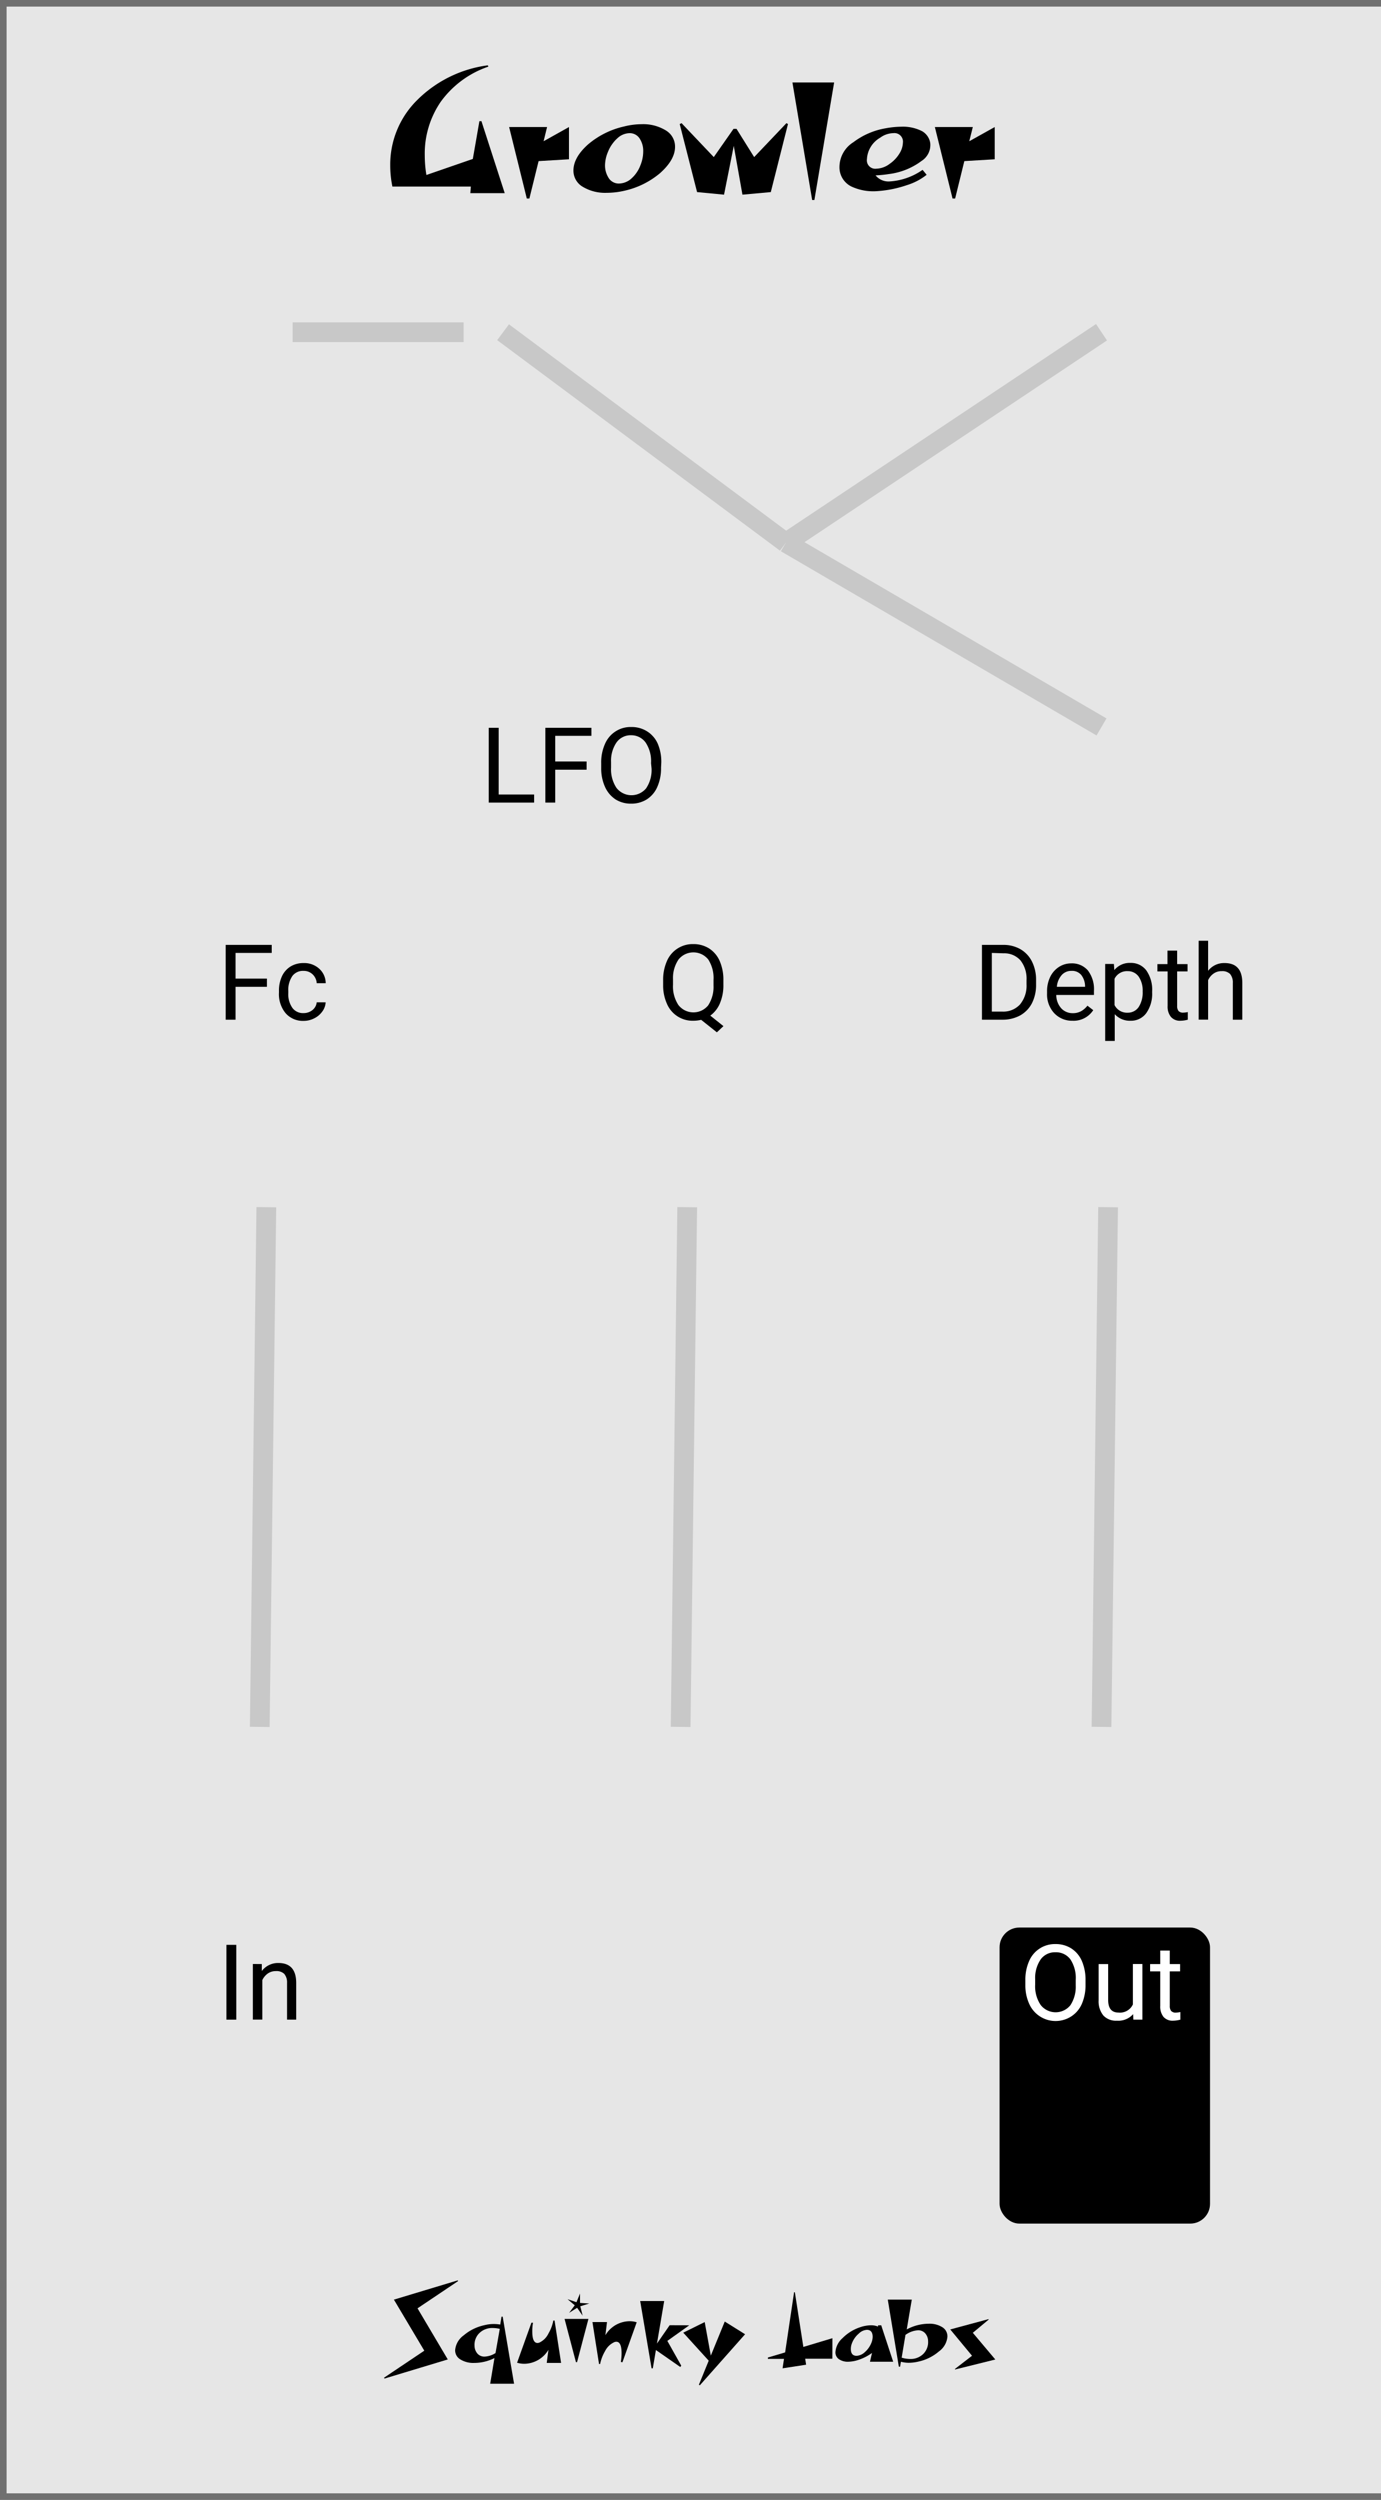 <svg xmlns="http://www.w3.org/2000/svg" xmlns:xlink="http://www.w3.org/1999/xlink" id="Layer_1" width="210" height="380" data-name="Layer 1" viewBox="0 0 210 380"><rect x="0" y="0" width="210" height="380" fill="#333333" stroke="none"/><defs><clipPath id="clip-path"><rect width="210" height="380" style="fill:none"/></clipPath></defs><title>vocal_animator_panel</title><g style="clip-path:url(#clip-path)"><g id="Custom_Size_1" data-name="Custom Size 1"><g id="background_fill" data-name="background fill"><rect width="210" height="380" style="fill:#e6e6e6"/><rect width="219" height="379" x=".5" y=".5" style="fill:none;stroke:#707070"/></g><rect id="Rectangle_1" width="32" height="45" x="152" y="293" data-name="Rectangle 1" rx="3" ry="3"/><g id="Growler" style="isolation:isolate"><g style="isolation:isolate"><path d="M76.75,29.36H71.52l.08-1H59.67a15.78,15.78,0,0,1-.33-3.19,13.78,13.78,0,0,1,4.08-9.94A18.64,18.64,0,0,1,74.18,9.93l.08.2A14.81,14.81,0,0,0,67,15.5a13.94,13.94,0,0,0-2.41,8.1,18.45,18.45,0,0,0,.25,3l7.06-2.44,1-5.74h.31Z"/><path d="M86.52,24.21l-4.62.28-1.4,5.69h-.39L77.42,19.31h5.77l-.53,2.16,3.86-2.16Z"/><path d="M102.65,22.31c0,1.32-.75,2.64-2.27,4A12.66,12.66,0,0,1,94.92,29a11.82,11.82,0,0,1-2.66.31,6.61,6.61,0,0,1-3.65-.92,2.83,2.83,0,0,1-1.41-2.47q0-2,2.26-4a12.76,12.76,0,0,1,5.46-2.7,11,11,0,0,1,2.66-.34,6.56,6.56,0,0,1,3.66.94A2.86,2.86,0,0,1,102.65,22.31Zm-5.26,2.8a5.54,5.54,0,0,0,.42-2.1,3.37,3.37,0,0,0-.48-1.85,1.79,1.79,0,0,0-1.59-.92A2.8,2.8,0,0,0,93.9,21a5.54,5.54,0,0,0-1.44,2.06A5.47,5.47,0,0,0,92,25.16,3.53,3.53,0,0,0,92.52,27a1.81,1.81,0,0,0,1.59.9A2.89,2.89,0,0,0,96,27.15,5.08,5.08,0,0,0,97.39,25.11Z"/><path d="M119.82,18.86,117.21,29.2l-4.31.39-1.32-7.42-1.48,7.42L106,29.2l-2.64-10.34.28-.14,4.9,5.16,3-4.29H112l2.68,4.29,4.91-5.16Z"/><path d="M126.84,12.54l-3,17.86h-.34l-3-17.86Z"/><path d="M141.46,21.78a2.87,2.87,0,0,1-1.32,2.68,10.4,10.4,0,0,1-5,2,19,19,0,0,1-2,.2,2.54,2.54,0,0,0,2.15.92,9.78,9.78,0,0,0,5-1.76l.62.75a9.11,9.11,0,0,1-3,1.57,17.28,17.28,0,0,1-4.36.9,7.91,7.91,0,0,1-4-.65,3.25,3.25,0,0,1-1.9-3,4.49,4.49,0,0,1,2.13-3.78,11.26,11.26,0,0,1,4.84-2.1,13.86,13.86,0,0,1,2.46-.25,6.34,6.34,0,0,1,3.17.7A2.53,2.53,0,0,1,141.46,21.78Zm-5.63-1.54a3.49,3.49,0,0,0-2,.7,4,4,0,0,0-2,3.24,1.28,1.28,0,0,0,1.45,1.46,3.48,3.48,0,0,0,2-.73,5.16,5.16,0,0,0,1.46-1.52,3.34,3.34,0,0,0,.56-1.7A1.3,1.3,0,0,0,135.83,20.24Z"/><path d="M151.26,24.21l-4.62.28-1.4,5.69h-.39l-2.69-10.87h5.77l-.54,2.16,3.87-2.16Z"/></g></g><g id="Squinky_Labs" data-name="Squinky Labs" style="isolation:isolate"><g style="isolation:isolate"><path d="M69.66,346.74l-6.17,4.14,4.6,7.77-9.63,2.91-.05-.14,6.11-4.1-4.62-7.76,9.71-2.93Z"/><path d="M78.17,362.34H74.54l.65-3.9a6.84,6.84,0,0,1-3.1.74,3.71,3.71,0,0,1-2.08-.53,1.6,1.6,0,0,1-.8-1.41A3.09,3.09,0,0,1,70.5,355a7.14,7.14,0,0,1,3.14-1.55,5.75,5.75,0,0,1,2.43-.1l.19-1.2h.18ZM76,354a5.12,5.12,0,0,0-1.07-.13,2.8,2.8,0,0,0-2,.74,2.46,2.46,0,0,0-.77,1.95,1.82,1.82,0,0,0,.43,1.19,1.4,1.4,0,0,0,1.11.47,3.38,3.38,0,0,0,1.65-.54Z"/><path d="M85.32,359.18H83.14l.26-2a4.33,4.33,0,0,1-3.65,2.13,3.88,3.88,0,0,1-1.12-.16l2.18-6.08.24,0a7.24,7.24,0,0,0-.11,1.33c0,1.16.26,1.75.8,1.75a.92.92,0,0,0,.3-.07,2.92,2.92,0,0,0,1.38-1.41,6,6,0,0,0,.72-1.93h.19Z"/><path d="M89.48,352.49l-1.73,6.57h-.17l-1.73-6.57Zm.13-2.34-1.37.42L88.6,352l-.84-1.2-1.22.77.86-1.15-1.1-.93,1.36.46.54-1.32,0,1.43Z"/><path d="M96.82,353l-2.17,6.08-.24-.05a8.23,8.23,0,0,0,.11-1.33c0-1.16-.27-1.74-.8-1.74a.8.8,0,0,0-.3.06A2.92,2.92,0,0,0,92,357.4a6.16,6.16,0,0,0-.74,1.94h-.17l-1-6.37H92.3l-.24,2a4.32,4.32,0,0,1,3.64-2.13A3.7,3.7,0,0,1,96.82,353Z"/><path d="M104.81,353.46l-3.33,2.37,2.11,3.76-.14.21-3.71-2.58L99.27,360h-.19l-1.73-10.23H101l-1.1,6.47,1.93-2.79Z"/><path d="M113.3,354.82l-6.88,7.76-.14-.09,1.49-3.65-3.87-4.26,3.26-1.61.93,5.1,2.12-5.18Z"/><path d="M126.57,358.54h-4.13l.14.91L119,360l.22-1.44h-2.45l0-.2,2.62-.78,1.36-9.14h.12l1.29,8.31,4.42-1.33Z"/><path d="M135.82,359h-3.53l.31-1.34a7.15,7.15,0,0,1-1.9,1A5.29,5.29,0,0,1,129,359a2.4,2.4,0,0,1-1.43-.39,1.25,1.25,0,0,1-.53-1.08,3.13,3.13,0,0,1,1.08-2.12,6.73,6.73,0,0,1,2.6-1.63,5.34,5.34,0,0,1,1.72-.32,2.7,2.7,0,0,1,1.08.2l0-.2H134Zm-3.32-2.86a2.47,2.47,0,0,0,.2-.92c0-.71-.3-1.07-.88-1.07a1.92,1.92,0,0,0-1.25.59,3.53,3.53,0,0,0-1,1.4,2.4,2.4,0,0,0-.19.91c0,.7.29,1.05.88,1.05a2,2,0,0,0,1.26-.57A3.62,3.62,0,0,0,132.5,356.14Z"/><path d="M144.07,355.18a3.09,3.09,0,0,1-1.29,2.25,7.14,7.14,0,0,1-3.14,1.55,6.52,6.52,0,0,1-1.49.18A4.77,4.77,0,0,1,137,359l-.13.75h-.19L135,349.56h3.65l-.77,4.53a7.15,7.15,0,0,1,3.35-.87,3.67,3.67,0,0,1,2.08.54A1.64,1.64,0,0,1,144.07,355.18Zm-2.94.7a1.82,1.82,0,0,0-.43-1.19,1.4,1.4,0,0,0-1.11-.47,3.57,3.57,0,0,0-1.9.7l-.58,3.46a4.65,4.65,0,0,0,1.28.2,2.73,2.73,0,0,0,2-.76A2.51,2.51,0,0,0,141.13,355.88Z"/><path d="M151.35,358.66l-6.13,1.52,0-.09,2.59-2-3.31-4,5.83-1.57,0,.08-2.4,2Z"/></g></g><line id="Line_1" x1="44.5" x2="70.5" y1="50.5" y2="50.5" data-name="Line 1" style="fill:none;stroke:#c8c8c8;stroke-width:3px"/><line id="Line_2" x1="76.5" x2="119.5" y1="50.5" y2="82.5" data-name="Line 2" style="fill:none;stroke:#c8c8c8;stroke-width:3px"/><line id="Line_3" x1="167.5" x2="119.5" y1="50.5" y2="82.5" data-name="Line 3" style="fill:none;stroke:#c8c8c8;stroke-width:3px"/><line id="Line_4" x1="167.5" x2="119.5" y1="110.5" y2="82.5" data-name="Line 4" style="fill:none;stroke:#c8c8c8;stroke-width:3px"/><line id="Line_5" x1="40.5" x2="39.5" y1="183.5" y2="262.5" data-name="Line 5" style="fill:none;stroke:#c8c8c8;stroke-width:3px"/><line id="Line_6" x1="104.5" x2="103.5" y1="183.5" y2="262.5" data-name="Line 6" style="fill:none;stroke:#c8c8c8;stroke-width:3px"/><line id="Line_7" x1="168.5" x2="167.5" y1="183.5" y2="262.5" data-name="Line 7" style="fill:none;stroke:#c8c8c8;stroke-width:3px"/><g id="Out" style="isolation:isolate"><g style="isolation:isolate"><path d="M165.07,301.68a7.14,7.14,0,0,1-.56,2.92,4.3,4.3,0,0,1-1.6,1.9,4.39,4.39,0,0,1-6.4-1.89,6.77,6.77,0,0,1-.59-2.83V301a7,7,0,0,1,.57-2.9,4.25,4.25,0,0,1,4-2.59,4.4,4.4,0,0,1,2.41.66,4.28,4.28,0,0,1,1.61,1.91,7.17,7.17,0,0,1,.56,2.92Zm-1.49-.73a5.12,5.12,0,0,0-.81-3.11,2.7,2.7,0,0,0-2.28-1.08,2.66,2.66,0,0,0-2.24,1.08,5,5,0,0,0-.84,3v.84a5.1,5.1,0,0,0,.83,3.08,2.89,2.89,0,0,0,4.52.06,5.08,5.08,0,0,0,.82-3Z" style="fill:#fff"/><path d="M172.31,306.16a3,3,0,0,1-2.47,1,2.63,2.63,0,0,1-2.06-.79,3.42,3.42,0,0,1-.72-2.32v-5.5h1.45V304q0,1.92,1.56,1.92a2.16,2.16,0,0,0,2.2-1.23v-6.15h1.45V307h-1.38Z" style="fill:#fff"/><path d="M177.88,296.5v2.05h1.57v1.11h-1.57v5.25a1.2,1.2,0,0,0,.21.77.91.91,0,0,0,.71.25,3.61,3.61,0,0,0,.69-.09V307a4.38,4.38,0,0,1-1.11.16,1.81,1.81,0,0,1-1.46-.59,2.49,2.49,0,0,1-.49-1.66v-5.25h-1.54v-1.11h1.54V296.5Z" style="fill:#fff"/></g></g><g id="In" style="isolation:isolate"><g style="isolation:isolate"><path d="M35.93,307h-1.5V295.63h1.5Z"/><path d="M39.81,298.55l0,1.06a3.08,3.08,0,0,1,2.53-1.22c1.79,0,2.69,1,2.7,3V307H43.65v-5.59a2,2,0,0,0-.42-1.36,1.68,1.68,0,0,0-1.28-.43,2.06,2.06,0,0,0-1.23.37,2.51,2.51,0,0,0-.83,1v6H38.45v-8.45Z"/></g></g><g id="Fc" style="isolation:isolate"><g style="isolation:isolate"><path d="M40.59,150H35.82v5h-1.5V143.63h7v1.22H35.82v3.9h4.77Z"/><path d="M46.16,154a2.12,2.12,0,0,0,1.36-.47,1.71,1.71,0,0,0,.64-1.17h1.36a2.56,2.56,0,0,1-.5,1.38,3.25,3.25,0,0,1-1.23,1.05,3.53,3.53,0,0,1-1.63.39A3.47,3.47,0,0,1,43.42,154a4.57,4.57,0,0,1-1-3.15v-.24a5.15,5.15,0,0,1,.45-2.2,3.5,3.5,0,0,1,1.3-1.49,3.77,3.77,0,0,1,2-.53,3.39,3.39,0,0,1,2.36.85,3,3,0,0,1,1,2.21H48.16a2,2,0,0,0-.62-1.34,1.93,1.93,0,0,0-1.38-.53,2,2,0,0,0-1.71.79,3.74,3.74,0,0,0-.61,2.29v.28a3.61,3.61,0,0,0,.61,2.25A2,2,0,0,0,46.16,154Z"/></g></g><g id="Q" style="isolation:isolate"><g style="isolation:isolate"><path d="M110,149.68a7,7,0,0,1-.53,2.84,4.41,4.41,0,0,1-1.46,1.86l2,1.6-1,.94-2.39-1.9a5.17,5.17,0,0,1-1.19.14,4.23,4.23,0,0,1-4-2.55,6.77,6.77,0,0,1-.59-2.83V149a7,7,0,0,1,.57-2.9,4.25,4.25,0,0,1,4-2.59,4.43,4.43,0,0,1,2.42.66,4.34,4.34,0,0,1,1.61,1.91A7.09,7.09,0,0,1,110,149Zm-1.5-.73a5.18,5.18,0,0,0-.8-3.1,2.9,2.9,0,0,0-4.52,0,5,5,0,0,0-.84,3v.84a5.12,5.12,0,0,0,.82,3.08,2.89,2.89,0,0,0,4.52.06,5.08,5.08,0,0,0,.82-3Z"/></g></g><g id="Depth" style="isolation:isolate"><g style="isolation:isolate"><path d="M149.32,155V143.63h3.21a5.16,5.16,0,0,1,2.63.65,4.48,4.48,0,0,1,1.76,1.87,6.19,6.19,0,0,1,.63,2.78v.73a6.17,6.17,0,0,1-.62,2.82,4.5,4.5,0,0,1-1.78,1.86,5.51,5.51,0,0,1-2.68.66Zm1.5-10.15v8.92h1.58a3.45,3.45,0,0,0,2.7-1.08,4.46,4.46,0,0,0,1-3.07V149a4.52,4.52,0,0,0-.91-3,3.27,3.27,0,0,0-2.58-1.09Z"/><path d="M163.09,155.16A3.7,3.7,0,0,1,160.3,154a4.2,4.2,0,0,1-1.08-3v-.27a5,5,0,0,1,.48-2.24A3.76,3.76,0,0,1,161,147a3.41,3.41,0,0,1,1.87-.56,3.17,3.17,0,0,1,2.57,1.09,4.69,4.69,0,0,1,.91,3.11v.6h-5.73a3.05,3.05,0,0,0,.73,2,2.32,2.32,0,0,0,1.78.77,2.53,2.53,0,0,0,1.3-.32,3.27,3.27,0,0,0,.93-.82l.88.68A3.55,3.55,0,0,1,163.09,155.16Zm-.18-7.58a1.92,1.92,0,0,0-1.46.63,3.07,3.07,0,0,0-.74,1.79H165v-.11a2.8,2.8,0,0,0-.6-1.71A1.81,1.81,0,0,0,162.91,147.58Z"/><path d="M175.2,150.87a5.07,5.07,0,0,1-.88,3.11,2.85,2.85,0,0,1-2.39,1.18,3.1,3.1,0,0,1-2.42-1v4.07h-1.45v-11.7h1.32l.07.93a3,3,0,0,1,2.46-1.09,2.89,2.89,0,0,1,2.41,1.15,5.11,5.11,0,0,1,.88,3.19Zm-1.44-.17a3.75,3.75,0,0,0-.61-2.25,2,2,0,0,0-1.67-.83,2.11,2.11,0,0,0-2,1.16v4a2.13,2.13,0,0,0,2,1.16,2,2,0,0,0,1.65-.83A4.06,4.06,0,0,0,173.76,150.7Z"/><path d="M179,144.5v2.05h1.58v1.11H179v5.25a1.2,1.2,0,0,0,.21.77.92.92,0,0,0,.72.25,3.61,3.61,0,0,0,.69-.09V155a4.38,4.38,0,0,1-1.11.16,1.8,1.8,0,0,1-1.46-.59,2.49,2.49,0,0,1-.5-1.66v-5.25H176v-1.11h1.53V144.5Z"/><path d="M183.71,147.57a3.06,3.06,0,0,1,2.5-1.18c1.79,0,2.69,1,2.7,3V155h-1.44v-5.59a2,2,0,0,0-.42-1.36,1.68,1.68,0,0,0-1.28-.43,2.06,2.06,0,0,0-1.23.37,2.51,2.51,0,0,0-.83,1v6h-1.44V143h1.44Z"/></g></g><g id="LFO_" data-name="LFO" style="isolation:isolate"><g style="isolation:isolate"><path d="M75.83,120.77h5.39V122h-6.9V110.63h1.51Z"/><path d="M89.2,117H84.43v5h-1.5V110.63h7v1.22H84.43v3.9H89.2Z"/><path d="M100.52,116.68a7,7,0,0,1-.56,2.92,4.28,4.28,0,0,1-1.59,1.9,4.38,4.38,0,0,1-2.41.66,4.32,4.32,0,0,1-2.38-.66A4.43,4.43,0,0,1,92,119.61a6.77,6.77,0,0,1-.58-2.83V116a6.83,6.83,0,0,1,.57-2.9,4.22,4.22,0,0,1,4-2.59,4.42,4.42,0,0,1,2.41.66A4.26,4.26,0,0,1,100,113a7,7,0,0,1,.56,2.92ZM99,116a5.12,5.12,0,0,0-.81-3.11A2.68,2.68,0,0,0,96,111.76a2.65,2.65,0,0,0-2.24,1.08,4.91,4.91,0,0,0-.84,3v.84a5.1,5.1,0,0,0,.82,3.08,2.89,2.89,0,0,0,4.52.06,5,5,0,0,0,.82-3Z"/></g></g></g></g></svg>